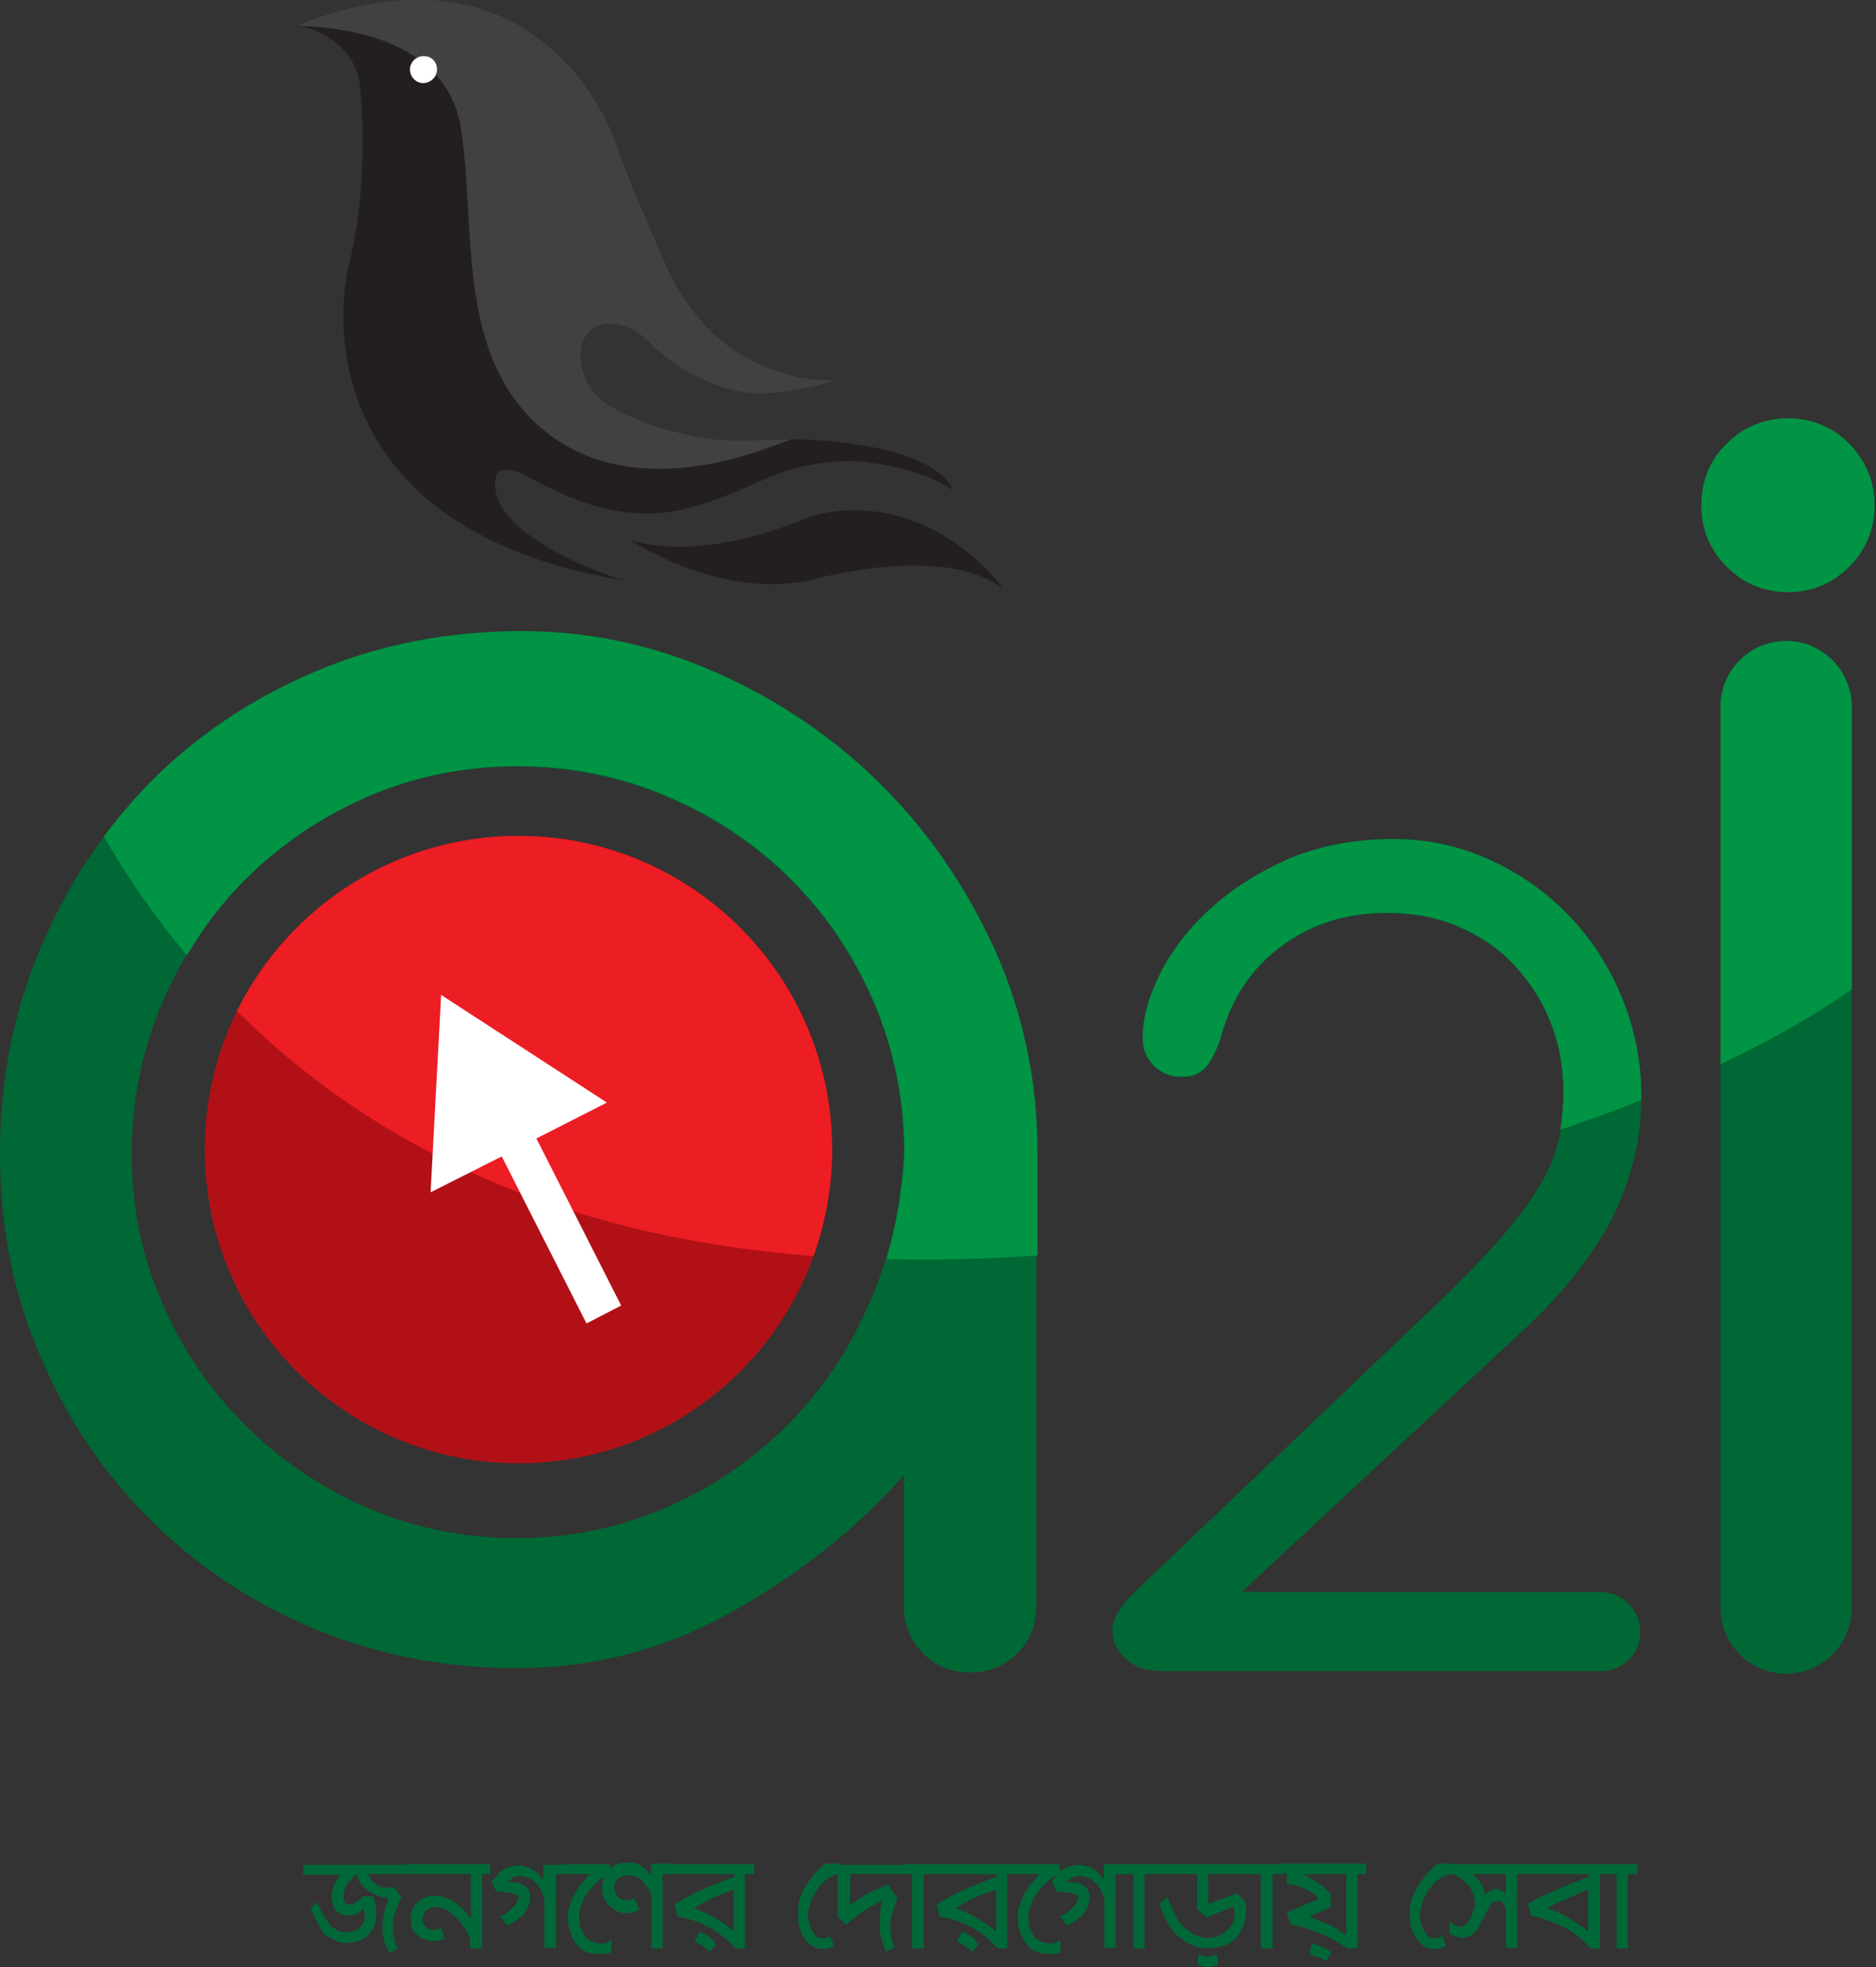 <svg width="124" height="130" viewBox="0 0 124 130" fill="none" xmlns="http://www.w3.org/2000/svg">
<rect x="0" y="0" width="124" height="130" fill="#333333" stroke="none"/>
<g clip-path="url(#clip0_3367_242)">
<path d="M59.745 97.49C56.637 101.006 52.875 103.992 48.459 106.486C44.042 108.981 39.298 110.248 34.187 110.248C29.443 110.248 25.027 109.39 20.937 107.713C16.807 105.995 13.209 103.665 10.101 100.598C6.993 97.571 4.539 93.973 2.74 89.802C0.9 85.671 0 81.132 0 76.225C0 71.481 0.859 67.024 2.617 62.812C4.376 58.6 6.788 54.92 9.855 51.812C12.922 48.704 16.562 46.25 20.774 44.451C24.986 42.652 29.566 41.752 34.473 41.752C39.012 41.752 43.347 42.693 47.436 44.533C51.566 46.373 55.165 48.867 58.273 51.975C61.381 55.083 63.875 58.723 65.716 62.894C67.556 67.065 68.496 71.522 68.496 76.225V106.159C68.496 107.386 68.087 108.449 67.229 109.267C66.37 110.126 65.348 110.535 64.121 110.535C62.894 110.535 61.831 110.126 61.013 109.267C60.154 108.408 59.745 107.386 59.745 106.159V97.49ZM59.745 76.225C59.745 72.708 59.091 69.396 57.741 66.288C56.433 63.18 54.593 60.44 52.262 58.15C49.931 55.819 47.232 54.02 44.083 52.67C40.975 51.362 37.663 50.667 34.146 50.667C30.629 50.667 27.358 51.321 24.291 52.67C21.224 53.979 18.525 55.819 16.194 58.15C13.863 60.481 12.063 63.18 10.714 66.288C9.405 69.396 8.71 72.708 8.71 76.225C8.71 79.742 9.365 83.013 10.714 86.08C12.023 89.147 13.863 91.846 16.194 94.177C18.525 96.508 21.224 98.308 24.291 99.657C27.358 100.966 30.67 101.661 34.146 101.661C37.54 101.661 40.771 101.006 43.797 99.739C46.823 98.471 49.481 96.672 51.812 94.423C54.143 92.133 55.983 89.475 57.333 86.407C58.764 83.3 59.541 79.906 59.745 76.225Z" fill="#006834"/>
<path d="M58.314 51.934C55.206 48.826 51.566 46.332 47.436 44.492C43.306 42.651 39.012 41.711 34.473 41.711C29.566 41.711 24.986 42.611 20.774 44.41C16.562 46.209 12.922 48.663 9.855 51.771C8.792 52.875 7.77 54.061 6.87 55.288C8.424 57.986 10.223 60.604 12.35 63.139C13.454 61.299 14.722 59.581 16.235 58.109C18.566 55.778 21.265 53.979 24.331 52.63C27.398 51.321 30.711 50.626 34.187 50.626C37.704 50.626 41.016 51.28 44.124 52.63C47.232 53.938 49.972 55.778 52.303 58.109C54.633 60.44 56.433 63.139 57.782 66.247C59.091 69.355 59.786 72.667 59.786 76.184C59.663 78.678 59.255 81.01 58.6 83.218C61.749 83.299 65.102 83.218 68.578 82.972V76.184C68.578 71.44 67.638 67.024 65.797 62.853C63.916 58.723 61.463 55.083 58.314 51.934Z" fill="#009444"/>
<path d="M113.724 46.7C113.724 44.328 115.646 42.365 118.059 42.365C120.431 42.365 122.394 44.287 122.394 46.7V106.282C122.394 108.653 120.472 110.616 118.059 110.616C115.687 110.616 113.724 108.694 113.724 106.282V46.7Z" fill="#006834"/>
<path d="M118.182 39.135C119.777 39.135 121.126 38.562 122.23 37.458C123.334 36.354 123.907 34.964 123.907 33.41C123.907 31.815 123.334 30.465 122.23 29.32C121.126 28.216 119.736 27.644 118.182 27.644C116.628 27.644 115.237 28.216 114.133 29.32C112.988 30.424 112.457 31.815 112.457 33.41C112.457 35.004 113.029 36.354 114.133 37.458C115.237 38.562 116.587 39.135 118.182 39.135Z" fill="#009444"/>
<path d="M122.394 65.388V46.7C122.394 44.328 120.472 42.365 118.059 42.365C115.687 42.365 113.724 44.287 113.724 46.7V70.336C116.669 68.946 119.654 67.31 122.394 65.388Z" fill="#009444"/>
<path d="M94.055 87.062C96.018 85.222 97.572 83.627 98.798 82.277C99.984 80.928 100.966 79.701 101.62 78.597C102.315 77.493 102.765 76.43 103.01 75.407C103.256 74.426 103.338 73.322 103.338 72.177C103.338 70.541 103.051 68.987 102.479 67.556C101.906 66.124 101.088 64.857 100.066 63.794C99.044 62.689 97.817 61.872 96.386 61.258C94.954 60.645 93.4 60.358 91.683 60.358C88.984 60.358 86.653 61.095 84.69 62.567C82.727 64.039 81.378 66.043 80.683 68.619C80.437 69.355 80.151 69.968 79.783 70.459C79.415 70.95 78.842 71.195 78.106 71.195C77.37 71.195 76.757 70.95 76.266 70.459C75.775 69.968 75.53 69.355 75.53 68.619C75.53 67.351 75.939 65.961 76.675 64.407C77.452 62.853 78.556 61.422 79.987 60.113C81.419 58.805 83.136 57.7 85.181 56.801C87.225 55.901 89.516 55.492 92.092 55.492C94.382 55.492 96.508 55.942 98.471 56.883C100.434 57.782 102.192 59.009 103.665 60.563C105.137 62.117 106.323 63.916 107.181 66.002C108.04 68.087 108.49 70.296 108.49 72.586C108.49 75.407 107.795 78.065 106.486 80.642C105.137 83.218 103.01 85.835 100.107 88.452L82.073 105.219H105.75C106.486 105.219 107.141 105.464 107.631 105.995C108.163 106.527 108.408 107.141 108.408 107.877C108.408 108.613 108.163 109.226 107.631 109.717C107.1 110.208 106.486 110.453 105.75 110.453H76.798C76.634 110.453 76.348 110.412 75.98 110.371C75.612 110.33 75.244 110.208 74.917 110.003C74.59 109.799 74.262 109.512 73.976 109.144C73.69 108.776 73.526 108.286 73.526 107.713C73.567 106.977 74.058 106.118 74.998 105.219L94.055 87.062Z" fill="#006834"/>
<path d="M107.222 65.961C106.364 63.875 105.178 62.035 103.706 60.522C102.233 58.968 100.475 57.741 98.512 56.842C96.549 55.942 94.423 55.451 92.092 55.451C89.516 55.451 87.225 55.901 85.181 56.76C83.136 57.659 81.419 58.764 79.987 60.072C78.556 61.381 77.452 62.812 76.675 64.366C75.898 65.92 75.53 67.31 75.53 68.578C75.53 69.314 75.775 69.927 76.266 70.418C76.757 70.909 77.37 71.154 78.106 71.154C78.842 71.154 79.415 70.909 79.783 70.418C80.151 69.927 80.437 69.314 80.683 68.578C81.378 66.002 82.686 63.998 84.69 62.526C86.653 61.054 88.984 60.318 91.683 60.318C93.4 60.318 94.954 60.604 96.386 61.217C97.817 61.831 99.044 62.648 100.066 63.752C101.088 64.857 101.906 66.083 102.479 67.515C103.051 68.946 103.338 70.5 103.338 72.136C103.338 73.035 103.256 73.894 103.133 74.671C104.932 74.058 106.732 73.403 108.49 72.708C108.49 72.626 108.49 72.545 108.49 72.463C108.49 70.255 108.081 68.046 107.222 65.961Z" fill="#009444"/>
<path d="M55.002 75.979C55.002 64.529 45.719 55.246 34.269 55.246C22.819 55.246 13.536 64.529 13.536 75.979C13.536 87.429 22.819 96.712 34.269 96.712C45.719 96.712 55.002 87.429 55.002 75.979Z" fill="#B11116"/>
<path d="M34.269 55.246C26.131 55.246 19.056 59.949 15.662 66.819C24.004 75.12 36.109 81.663 53.775 83.013C54.552 80.804 55.002 78.433 55.002 75.979C55.002 64.529 45.719 55.246 34.269 55.246Z" fill="#ED1D24"/>
<path d="M41.057 86.284L35.455 75.243L40.116 72.871L29.157 65.756L28.462 78.801L33.164 76.429L38.767 87.47L41.057 86.284Z" fill="white"/>
<path d="M32.756 31.651C32.756 31.651 32.796 30.506 34.596 31.365C36.395 32.265 40.525 34.841 45.351 33.614C50.135 32.387 51.158 30.547 56.351 30.465C56.351 30.465 60.522 30.67 62.976 32.387C62.976 32.387 62.485 30.343 57.087 29.443C51.689 28.584 49.849 29.402 46.905 28.993C43.919 28.584 39.912 27.194 38.971 25.558C38.031 23.963 38.154 21.837 39.871 21.428C39.871 21.428 41.466 21.101 42.938 22.655C44.41 24.209 47.927 26.417 51.239 25.967C54.552 25.558 55.165 25.108 55.165 25.108C55.165 25.108 47.436 25.762 43.838 17.093C43.838 17.093 41.916 12.758 40.566 9.119C40.566 9.119 35.823 -4.785 19.629 1.676C19.629 1.676 23.718 2.29 23.841 6.175C23.841 6.175 24.413 12.104 23.105 17.298C21.837 22.491 22.41 35.25 41.221 38.358C41.221 38.358 32.183 35.618 32.756 31.651Z" fill="#231F20"/>
<path d="M55.41 33.778C54.47 33.859 53.57 34.105 52.712 34.473C50.789 35.25 45.8 36.926 41.67 35.7C41.67 35.7 47.6 39.707 53.693 38.317C53.693 38.317 62.24 35.863 66.288 38.889C66.288 38.849 62.199 33.123 55.41 33.778Z" fill="#231F20"/>
<path d="M30.506 8.71C31.406 14.967 30.261 22.982 35.25 27.807C39.421 31.896 45.514 31.488 50.626 29.647C51.199 29.443 51.771 29.238 52.303 29.034C50.176 29.034 48.745 29.238 46.905 28.993C43.919 28.584 39.912 27.194 38.971 25.558C38.031 23.922 38.154 21.837 39.871 21.428C39.871 21.428 41.466 21.101 42.938 22.655C44.41 24.209 47.927 26.417 51.239 25.967C54.552 25.558 55.165 25.108 55.165 25.108C55.165 25.108 47.436 25.762 43.838 17.093C43.838 17.093 41.916 12.799 40.566 9.119C40.566 9.119 35.823 -4.785 19.629 1.676C19.629 1.676 19.752 1.676 19.915 1.717C23.064 1.84 29.689 2.699 30.506 8.71Z" fill="#414042"/>
<path d="M28.871 4.743C28.953 4.253 28.666 3.803 28.175 3.721C27.685 3.639 27.235 3.925 27.112 4.416C27.03 4.907 27.317 5.357 27.807 5.479C28.298 5.561 28.789 5.234 28.871 4.743Z" fill="white"/>
<path d="M26.99 123.865H24.331C24.413 124.111 24.618 124.356 24.904 124.561C25.027 124.642 25.108 124.683 25.231 124.724C25.436 124.765 25.681 124.765 26.008 124.724L26.54 125.378C26.172 126.155 25.967 126.728 25.967 127.096C25.967 127.955 26.09 128.527 26.294 128.773L25.763 129.059C25.64 128.895 25.517 128.609 25.395 128.282C25.313 127.955 25.272 127.668 25.272 127.464C25.272 127.014 25.313 126.605 25.436 126.237L25.681 125.46C25.231 125.419 24.781 125.256 24.372 124.969C23.923 124.683 23.636 124.315 23.595 123.865C23.514 123.906 23.432 123.988 23.309 124.111C22.9 124.479 22.696 124.929 22.696 125.378C22.696 125.706 22.819 125.869 23.064 125.869C23.227 125.869 23.391 125.828 23.555 125.706C23.718 125.624 23.841 125.501 23.923 125.338H24.618C24.781 125.583 24.863 125.951 24.863 126.442C24.863 126.851 24.822 127.137 24.7 127.382C24.413 128.036 23.759 128.405 22.859 128.405C22.45 128.405 22.082 128.241 21.633 127.955C21.551 127.914 21.469 127.873 21.387 127.791C21.183 127.464 20.896 126.891 20.528 126.155L20.978 125.706C21.101 126.155 21.387 126.646 21.796 127.219L21.878 127.341C21.919 127.341 21.96 127.382 22.041 127.423C22.328 127.628 22.614 127.709 22.819 127.709C23.35 127.709 23.759 127.546 23.963 127.178C24.045 127.014 24.127 126.81 24.127 126.605C24.127 126.442 24.086 126.278 24.004 126.155C23.718 126.483 23.391 126.605 23.023 126.605C22.778 126.605 22.532 126.523 22.369 126.401C22.164 126.278 22.041 126.074 22.001 125.828C21.96 125.706 21.919 125.542 21.919 125.378C21.919 125.051 22.001 124.683 22.205 124.356C22.246 124.274 22.369 124.111 22.491 123.906H20.038V123.252H26.99V123.865Z" fill="#006838"/>
<path d="M32.388 123.866H31.856V128.773H31.079V128.324C31.079 128.078 30.915 127.71 30.629 127.301C30.016 126.483 29.402 126.034 28.748 126.034C28.38 126.034 28.094 126.238 27.971 126.606C27.971 126.647 27.93 126.729 27.93 126.811C27.93 127.097 28.053 127.301 28.298 127.465C28.421 127.547 28.544 127.547 28.707 127.547C28.871 127.547 28.993 127.506 29.157 127.424L29.361 128.119C29.157 128.242 28.953 128.283 28.666 128.283H28.503C28.462 128.283 28.421 128.242 28.298 128.242C27.971 128.201 27.685 127.996 27.439 127.751C27.235 127.547 27.153 127.219 27.153 126.811C27.153 126.279 27.358 125.87 27.767 125.584C28.012 125.379 28.298 125.297 28.666 125.297C29.32 125.297 29.893 125.543 30.384 125.993C30.547 126.115 30.711 126.279 30.834 126.442C30.915 126.524 30.997 126.647 31.12 126.851V123.866H26.703V123.212H32.388V123.866Z" fill="#006838"/>
<path d="M37.377 123.865H36.763V128.732H35.986V125.46C35.945 125.338 35.863 125.133 35.741 124.888C35.618 124.642 35.455 124.479 35.373 124.397C35.087 124.111 34.718 123.988 34.269 123.988C34.105 123.988 33.982 124.029 33.819 124.152C33.819 124.152 33.696 124.274 33.451 124.438C33.532 124.397 33.655 124.397 33.86 124.397C34.187 124.397 34.473 124.479 34.678 124.642C34.923 124.806 35.046 125.051 35.046 125.378C35.046 125.583 35.005 125.787 34.882 126.074C34.759 126.319 34.637 126.523 34.473 126.646C34.064 126.973 33.778 127.178 33.532 127.26L33.042 126.646C33.287 126.605 33.573 126.401 33.901 126.074C34.146 125.828 34.269 125.624 34.269 125.419C34.269 125.297 34.187 125.215 34.023 125.174C33.901 125.133 33.778 125.092 33.655 125.092C33.614 125.092 33.492 125.092 33.369 125.051C33.246 125.01 33.164 125.01 33.083 125.01C33.001 125.01 32.919 125.01 32.837 125.051L32.469 124.356C32.592 124.274 32.756 124.07 32.96 123.824C33.042 123.702 33.205 123.579 33.492 123.456C33.737 123.375 33.982 123.293 34.146 123.293C34.882 123.293 35.495 123.62 35.904 124.274V123.252H37.295V123.865H37.377Z" fill="#006838"/>
<path d="M40.403 129.019C40.239 129.101 40.035 129.141 39.83 129.141C39.339 129.141 38.971 129.101 38.726 128.978C38.44 128.855 38.154 128.61 37.949 128.242C37.826 128.078 37.745 127.792 37.622 127.465C37.581 127.301 37.54 127.056 37.54 126.647C37.54 126.034 37.826 125.338 38.358 124.561C38.522 124.398 38.726 124.152 38.971 123.866H37.172V123.212H40.321V123.866C39.912 124.03 39.503 124.275 39.176 124.684C38.89 125.011 38.685 125.297 38.562 125.543C38.358 126.034 38.276 126.361 38.276 126.565C38.276 126.933 38.317 127.179 38.358 127.383C38.399 127.506 38.522 127.751 38.726 128.078C38.808 128.16 38.971 128.283 39.258 128.364C39.503 128.446 39.707 128.446 39.871 128.446C40.035 128.446 40.198 128.364 40.403 128.201V129.019Z" fill="#006838"/>
<path d="M44.451 123.866H43.797V128.773H43.061V125.379C43.061 125.134 42.856 124.765 42.447 124.316C42.243 124.07 41.875 123.948 41.466 123.948C41.057 123.948 40.771 124.111 40.648 124.479C40.607 124.561 40.607 124.684 40.607 124.765C40.607 125.011 40.689 125.174 40.812 125.338C40.934 125.502 41.139 125.583 41.343 125.583C41.507 125.583 41.711 125.542 41.916 125.461L42.284 126.197C41.957 126.36 41.67 126.442 41.384 126.442C41.016 126.442 40.689 126.319 40.403 126.074C39.994 125.747 39.789 125.297 39.789 124.765C39.789 124.316 39.912 123.948 40.198 123.62C40.484 123.293 40.852 123.13 41.261 123.13C41.302 123.13 41.384 123.089 41.507 123.089C42.12 123.089 42.611 123.375 43.02 123.948V123.171H44.41V123.866H44.451Z" fill="#006838"/>
<path d="M49.808 123.866H49.236V128.773H48.581C48.581 128.733 48.54 128.692 48.459 128.61C48.213 128.324 47.845 127.996 47.314 127.628C47.027 127.424 46.618 127.219 46.087 127.015C45.514 126.811 45.105 126.688 44.778 126.688L44.574 125.87C45.269 125.42 46.209 124.929 47.395 124.48C47.804 124.316 48.172 124.152 48.54 124.03V123.866H44.247V123.212H49.849V123.866H49.808ZM48.499 127.669V124.889C48.132 125.011 47.845 125.134 47.641 125.216C47.314 125.338 47.027 125.461 46.782 125.584C46.659 125.666 46.455 125.747 46.169 125.952C46.046 126.034 45.923 126.074 45.841 126.115C45.882 126.156 46.005 126.156 46.169 126.238C46.905 126.524 47.559 126.892 48.132 127.342C48.254 127.465 48.418 127.547 48.499 127.669ZM47.355 128.528L46.905 128.978C46.741 128.814 46.455 128.61 46.046 128.364C46.005 128.364 45.964 128.324 45.923 128.283L46.25 127.669C46.291 127.669 46.332 127.71 46.373 127.71C46.7 127.874 46.946 128.037 47.15 128.242C47.191 128.324 47.232 128.405 47.355 128.528Z" fill="#006838"/>
<path d="M55.574 123.866C55.533 123.866 55.451 123.866 55.37 123.866C55.042 123.948 54.797 124.071 54.552 124.275C53.979 124.766 53.611 125.42 53.448 126.197C53.407 126.32 53.407 126.401 53.407 126.524C53.407 126.974 53.529 127.383 53.775 127.751C53.938 127.996 54.143 128.119 54.388 128.119C54.552 128.119 54.715 128.078 54.879 127.955L55.124 128.61C54.879 128.732 54.674 128.814 54.388 128.814C54.061 128.814 53.693 128.691 53.407 128.405C53.243 128.242 53.039 127.955 52.875 127.506C52.793 127.301 52.752 126.974 52.752 126.524V126.197C52.752 125.502 53.12 124.725 53.816 123.866C53.898 123.784 54.02 123.621 54.266 123.416C54.347 123.334 54.429 123.253 54.552 123.171H55.574V123.866Z" fill="#006838"/>
<path d="M59.827 123.866H56.188V125.911L57.21 125.216C57.373 125.134 57.66 124.97 58.109 124.807C58.314 124.725 58.477 124.643 58.682 124.562L59.336 125.461C59.173 125.911 59.05 126.197 59.009 126.361C58.886 126.688 58.846 127.015 58.846 127.301C58.846 127.71 58.927 128.201 59.132 128.733L58.559 128.978C58.314 128.283 58.15 127.833 58.15 127.547C58.15 126.974 58.191 126.565 58.191 126.32C58.191 126.238 58.232 125.993 58.314 125.625C57.741 125.87 57.128 126.238 56.515 126.729L56.351 126.852C56.31 126.892 56.147 127.015 55.942 127.22L55.37 126.688V123.907H54.961V123.253H59.745V123.866H59.827Z" fill="#006838"/>
<path d="M61.708 123.866H61.054V128.773H60.277V123.866H59.582V123.212H61.708V123.866Z" fill="#006838"/>
<path d="M67.147 123.866H66.574V128.773H65.92C65.92 128.733 65.879 128.692 65.797 128.61C65.552 128.324 65.184 127.996 64.652 127.628C64.366 127.424 63.957 127.219 63.426 127.015C62.853 126.811 62.444 126.688 62.117 126.688L61.913 125.87C62.608 125.42 63.548 124.929 64.734 124.48C65.143 124.316 65.511 124.152 65.879 124.03V123.866H61.585V123.212H67.188V123.866H67.147ZM65.838 127.669V124.889C65.47 125.011 65.184 125.134 64.939 125.216C64.612 125.338 64.325 125.461 64.08 125.584C63.957 125.666 63.753 125.747 63.467 125.952C63.344 126.034 63.221 126.074 63.139 126.115C63.18 126.156 63.303 126.156 63.467 126.238C64.203 126.524 64.857 126.892 65.429 127.342C65.593 127.465 65.716 127.547 65.838 127.669ZM64.693 128.528L64.243 128.978C64.08 128.814 63.794 128.61 63.385 128.364C63.344 128.364 63.303 128.324 63.262 128.283L63.589 127.669C63.63 127.669 63.63 127.71 63.712 127.71C64.039 127.874 64.325 128.037 64.489 128.242C64.489 128.324 64.571 128.405 64.693 128.528Z" fill="#006838"/>
<path d="M70.132 129.019C69.969 129.101 69.764 129.141 69.56 129.141C69.069 129.141 68.701 129.101 68.456 128.978C68.169 128.855 67.883 128.61 67.678 128.242C67.597 128.078 67.474 127.792 67.351 127.465C67.311 127.301 67.27 127.056 67.27 126.647C67.27 126.034 67.556 125.338 68.088 124.561C68.251 124.398 68.456 124.152 68.701 123.866H66.902V123.212H70.05V123.866C69.641 124.03 69.233 124.275 68.905 124.684C68.619 125.011 68.415 125.297 68.292 125.543C68.088 126.034 67.965 126.361 67.965 126.565C67.965 126.933 68.006 127.179 68.047 127.383C68.088 127.506 68.21 127.751 68.415 128.078C68.496 128.16 68.66 128.283 68.946 128.364C69.192 128.446 69.396 128.446 69.56 128.446C69.723 128.446 69.887 128.364 70.091 128.201V129.019H70.132Z" fill="#006838"/>
<path d="M74.344 123.866H73.731V128.733H72.995V125.461C72.954 125.338 72.872 125.134 72.749 124.889C72.586 124.643 72.463 124.48 72.34 124.398C72.054 124.112 71.686 123.989 71.236 123.989C71.073 123.989 70.95 124.03 70.786 124.152C70.786 124.152 70.664 124.275 70.418 124.439C70.5 124.398 70.623 124.398 70.827 124.398C71.154 124.398 71.441 124.48 71.645 124.643C71.891 124.807 72.013 125.052 72.013 125.379C72.013 125.584 71.972 125.788 71.85 126.074C71.727 126.32 71.604 126.524 71.482 126.647C71.073 126.974 70.786 127.179 70.541 127.26L70.05 126.647C70.296 126.606 70.582 126.402 70.909 126.074C71.154 125.829 71.277 125.625 71.277 125.42C71.277 125.297 71.195 125.216 71.032 125.175C70.909 125.134 70.786 125.093 70.664 125.093C70.582 125.093 70.5 125.093 70.377 125.052C70.255 125.011 70.173 125.011 70.091 125.011C70.01 125.011 69.928 125.011 69.846 125.052L69.519 124.316C69.641 124.234 69.805 124.03 70.01 123.784C70.091 123.662 70.255 123.539 70.541 123.416C70.786 123.335 71.032 123.253 71.195 123.253C71.972 123.253 72.545 123.58 72.954 124.234V123.212H74.303V123.866H74.344Z" fill="#006838"/>
<path d="M76.307 123.866H75.653V128.773H74.917V123.866H74.18V123.212H76.307V123.866Z" fill="#006838"/>
<path d="M82.768 123.866H79.865V125.829L81.746 125.134L82.318 125.666C82.318 125.788 82.359 125.911 82.359 126.074V126.279C82.359 126.892 82.196 127.383 81.909 127.833C81.582 128.283 81.132 128.569 80.56 128.692C80.355 128.733 80.11 128.773 79.865 128.773C79.169 128.773 78.515 128.528 77.902 127.996C77.411 127.588 77.002 126.851 76.634 125.829L77.166 125.379C77.248 125.625 77.37 125.911 77.534 126.238C77.697 126.647 77.861 126.892 77.984 127.056C78.556 127.751 79.169 128.078 79.906 128.078C80.355 128.078 80.724 127.915 81.091 127.588C81.46 127.26 81.623 126.892 81.623 126.442C81.623 126.32 81.582 126.156 81.541 125.993L79.742 126.729L79.129 126.156V123.866H76.184V123.212H82.809V123.866H82.768ZM80.519 129.837C80.315 129.918 80.11 130 79.906 130C79.579 130 79.292 129.918 79.169 129.755L79.21 129.141C79.374 129.264 79.579 129.305 79.824 129.305C79.947 129.305 80.151 129.264 80.437 129.182L80.519 129.837Z" fill="#006838"/>
<path d="M84.772 123.866H84.118V128.773H83.341V123.866H82.645V123.212H84.772V123.866Z" fill="#006838"/>
<path d="M90.293 123.866H89.72V128.773H89.025C88.657 128.446 88.043 128.119 87.266 127.792C86.858 127.628 86.571 127.506 86.285 127.424C85.999 127.342 85.672 127.26 85.304 127.178L85.058 126.401L87.144 125.502C86.98 125.216 86.653 125.011 86.203 124.807C85.794 124.602 85.385 124.52 85.058 124.52V123.825H84.608V123.171H90.293V123.866ZM88.984 127.915V123.866H86.162C86.53 124.071 86.776 124.234 86.939 124.316C87.471 124.684 87.839 124.97 87.962 125.256V126.033L86.53 126.688L87.471 127.056C87.839 127.178 88.125 127.342 88.371 127.506C88.534 127.628 88.739 127.751 88.984 127.915ZM88.002 129.019L87.675 129.591L87.144 129.346C87.062 129.305 86.898 129.264 86.694 129.223C86.653 129.223 86.612 129.223 86.571 129.182L86.694 128.487C86.735 128.487 86.858 128.487 86.98 128.528C87.144 128.569 87.348 128.651 87.594 128.773C87.635 128.773 87.757 128.855 88.002 129.019Z" fill="#006838"/>
<path d="M96.018 123.866C95.977 123.866 95.895 123.866 95.813 123.866C95.486 123.948 95.241 124.071 94.995 124.275C94.423 124.766 94.055 125.42 93.891 126.197C93.85 126.32 93.85 126.401 93.85 126.524C93.85 126.974 93.973 127.383 94.218 127.751C94.382 127.996 94.586 128.119 94.832 128.119C94.995 128.119 95.159 128.078 95.322 127.955L95.568 128.61C95.322 128.732 95.118 128.814 94.832 128.814C94.464 128.814 94.136 128.691 93.85 128.405C93.687 128.242 93.482 127.955 93.319 127.506C93.237 127.301 93.196 126.974 93.196 126.524V126.197C93.196 125.502 93.564 124.725 94.3 123.866C94.341 123.784 94.504 123.621 94.75 123.416C94.832 123.334 94.913 123.253 95.036 123.171H96.058V123.866H96.018Z" fill="#006838"/>
<path d="M100.802 123.866H100.27V128.733H99.534V126.238C99.453 125.829 99.289 125.625 99.003 125.625C98.757 125.625 98.594 125.747 98.43 126.034L97.817 127.219C97.531 127.792 97.122 128.078 96.631 128.078C96.508 128.078 96.345 127.996 96.018 127.915C95.977 127.874 95.895 127.833 95.813 127.751V126.974L95.977 127.138C96.181 127.301 96.386 127.342 96.549 127.342C96.795 127.342 96.999 127.138 97.204 126.77C97.367 126.442 97.449 126.156 97.49 125.87C97.49 125.666 97.449 125.461 97.367 125.175C97.285 124.889 97.163 124.725 97.04 124.561C96.795 124.316 96.467 124.071 96.099 123.866H95.486V123.212H100.843V123.866H100.802ZM99.534 125.216V123.866H97.326C97.408 123.907 97.49 123.989 97.612 124.112C97.94 124.48 98.144 124.889 98.144 125.257C98.389 125.011 98.635 124.848 98.88 124.848C99.207 124.889 99.412 125.011 99.534 125.216Z" fill="#006838"/>
<path d="M106.404 123.866H105.75V128.773H105.096C105.096 128.733 105.055 128.692 104.973 128.61C104.728 128.324 104.36 127.996 103.828 127.628C103.542 127.424 103.092 127.219 102.56 127.015C101.988 126.77 101.538 126.647 101.211 126.647L101.007 125.829C101.211 125.666 101.784 125.379 102.806 124.929C103.256 124.725 103.705 124.561 104.196 124.357L105.014 124.03V123.866H100.598V123.212H106.404V123.866ZM104.973 127.669V124.889C104.769 124.97 104.523 125.052 104.278 125.175C103.992 125.297 103.419 125.543 102.642 125.911L102.233 126.115L102.806 126.32C103.337 126.524 103.91 126.892 104.605 127.383C104.769 127.465 104.891 127.588 104.973 127.669Z" fill="#006838"/>
<path d="M108.245 123.866H107.59V128.773H106.854V123.866H106.118V123.212H108.245V123.866Z" fill="#006838"/>
</g>
<defs>
<clipPath id="clip0_3367_242">
<rect width="123.948" height="130" fill="white"/>
</clipPath>
</defs>
</svg>
